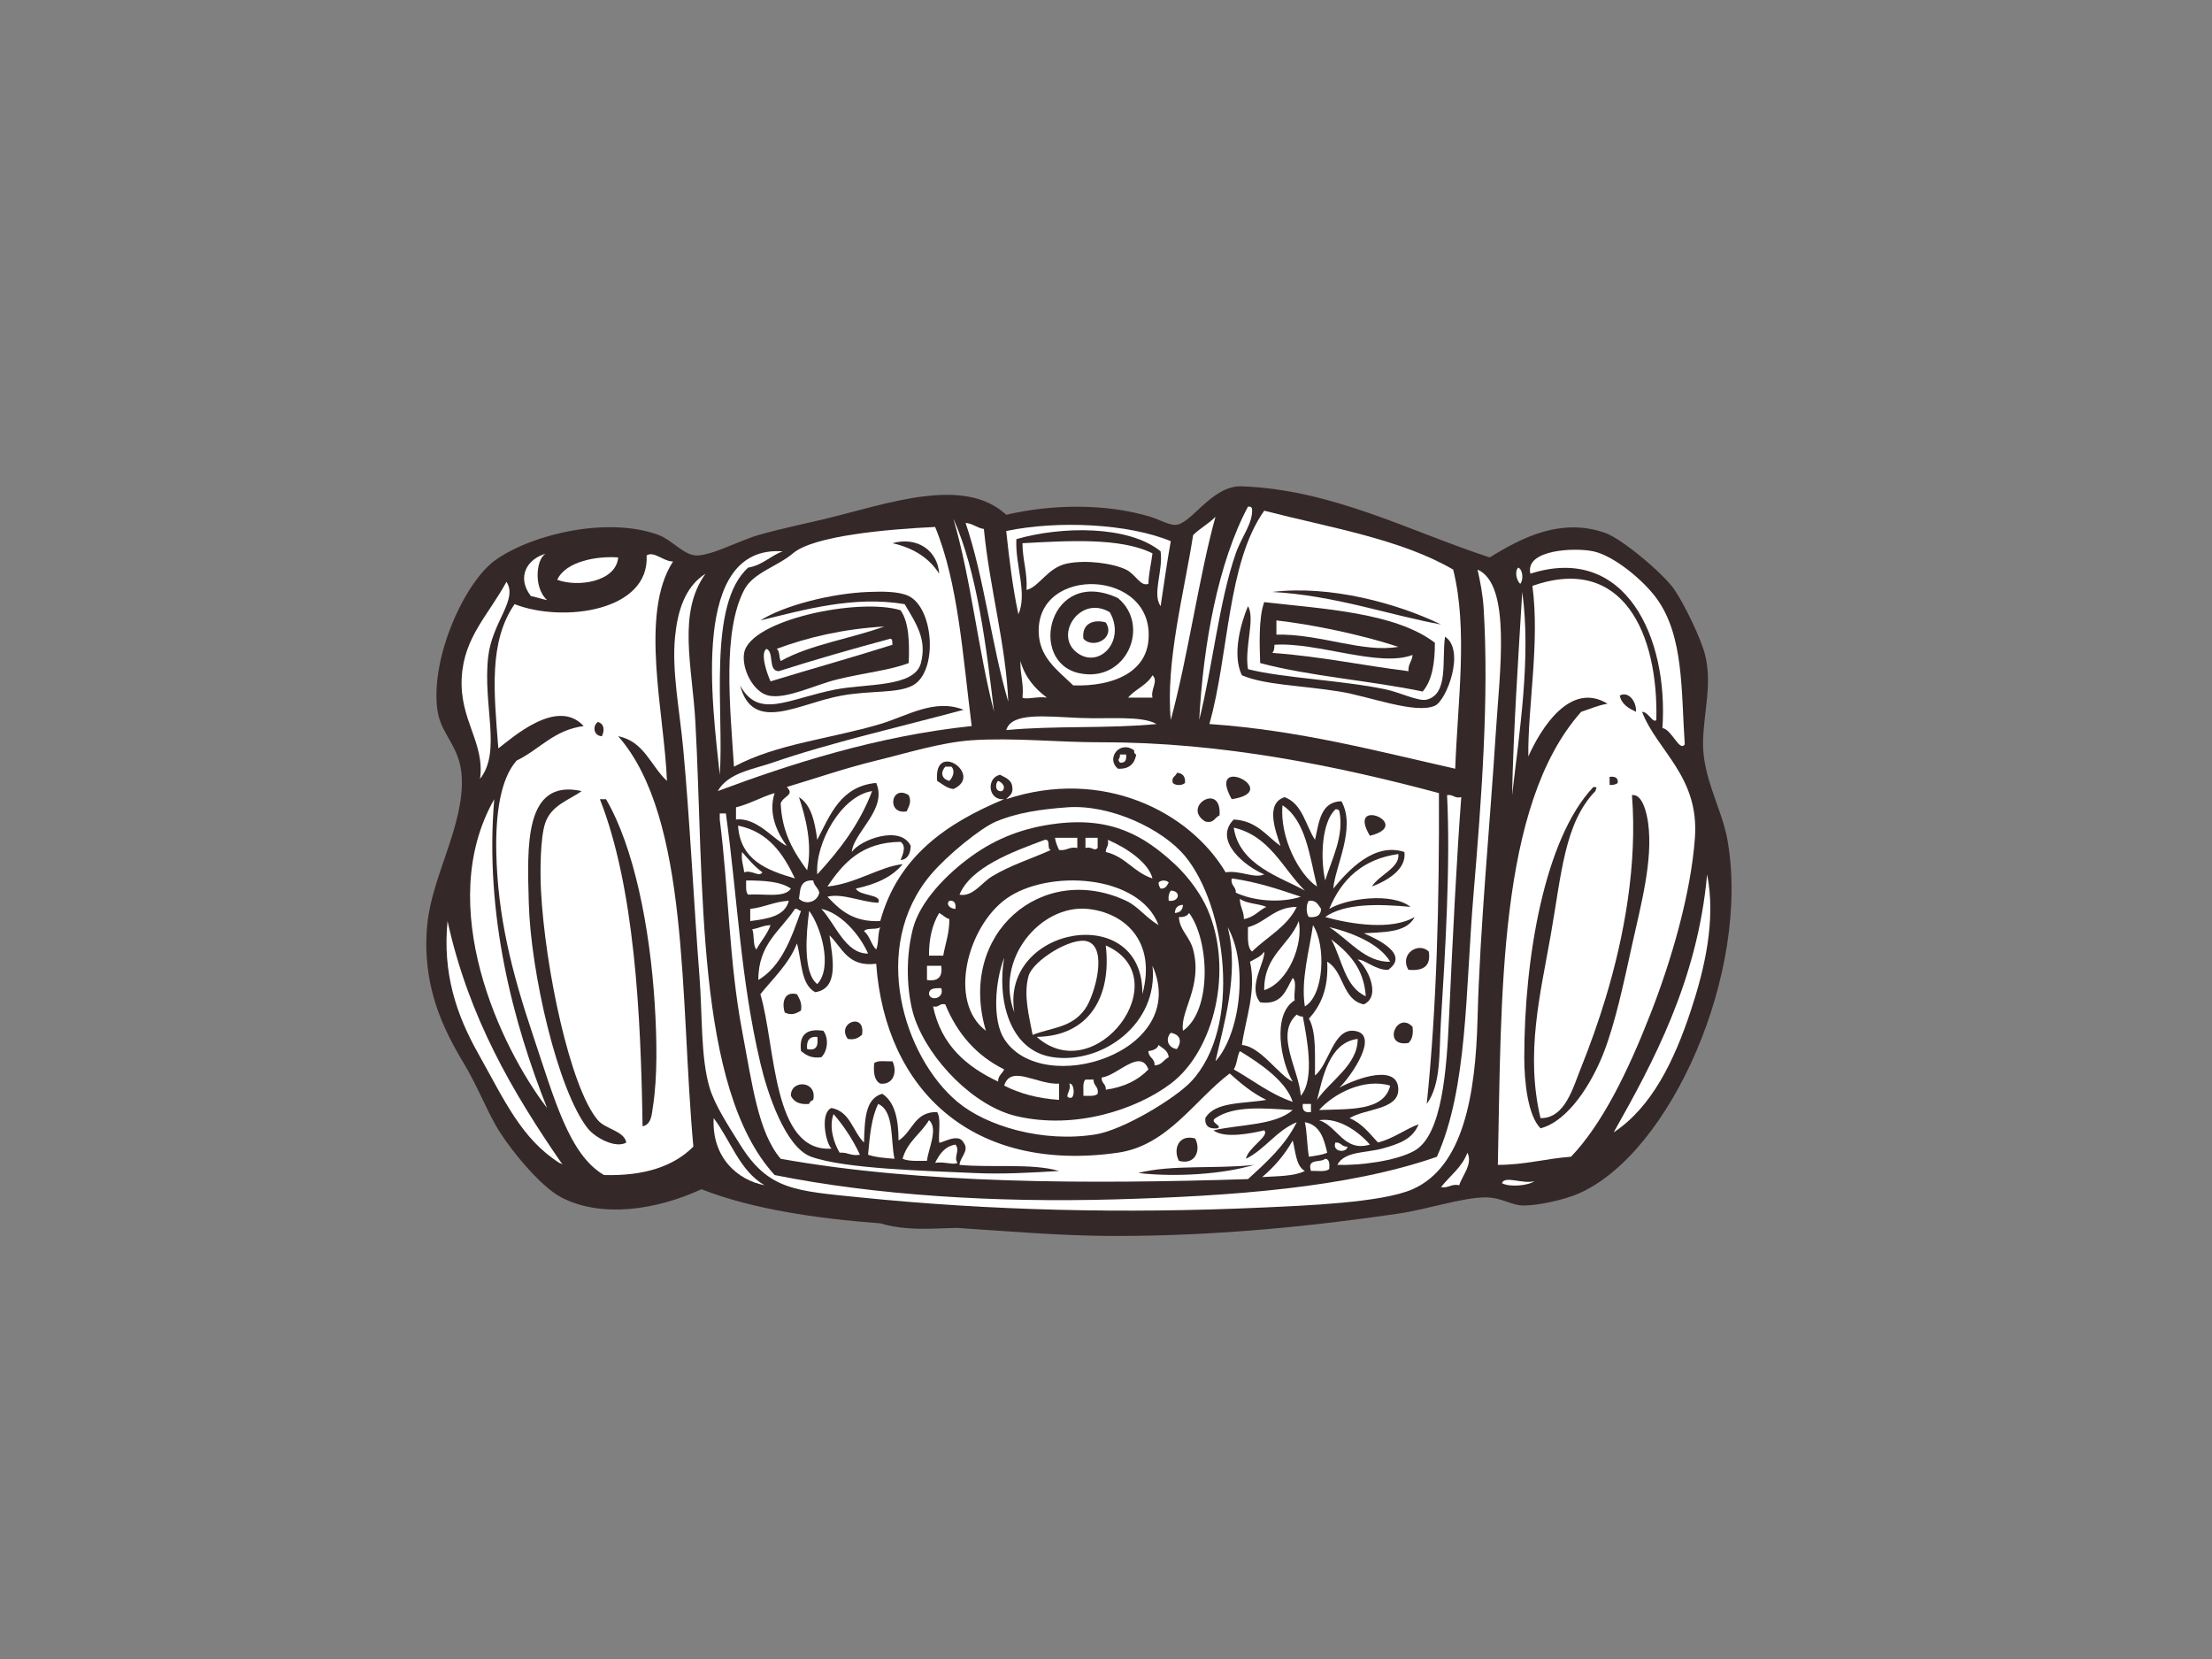 <?xml version="1.0" encoding="utf-8"?>
<!-- Generator: Adobe Illustrator 17.0.0, SVG Export Plug-In . SVG Version: 6.00 Build 0)  -->
<!DOCTYPE svg PUBLIC "-//W3C//DTD SVG 1.1//EN" "http://www.w3.org/Graphics/SVG/1.1/DTD/svg11.dtd">
<svg version="1.1" id="Layer_1" xmlns="http://www.w3.org/2000/svg" xmlns:xlink="http://www.w3.org/1999/xlink" x="0px" y="0px"
	 width="800px" height="600px" viewBox="0 0 800 600" enable-background="new 0 0 800 600" xml:space="preserve">
<rect x="0" y="0" width="800" height="600" fill="#808080" stroke="none"/>
<g>
	<path fill-rule="evenodd" clip-rule="evenodd" fill="#352828" d="M624.748,303.733c-2.003-11.346-9.267-22.869-8.81-36.004
		c0.376-10.984,3.301-20.603,0.733-30.859c-1.47-5.856-7.15-17.699-11.022-23.514c-3.744-5.621-18.891-18.393-24.984-20.572
		c-15.893-5.694-30.165,1.551-41.876,8.817c-28.59-9.274-56.642-24.506-89.642-25.717c-11.079-0.407-18.352,14.069-24.247,13.959
		c-2.331-0.043-6.027-2.098-8.815-2.937c-16.35-4.929-35.816-4.541-52.166-0.735c-15.337-14.186-42.875-3.984-65.4,1.468
		c-7.488,1.812-15.97,3.506-24.247,5.877c-6.803,1.955-17.492,7.752-22.777,7.35c-4.362-0.333-8.61-5.616-13.22-7.35
		c-17.758-6.655-44.84-0.799-58.788,8.819c-11.274,7.774-23.847,35.302-21.307,54.374c1.213,9.072,8.239,13.036,8.819,24.244
		c0.923,17.723-10.865,35.935-12.492,53.641c-1.993,21.631,5.561,37.207,13.224,49.959c4.771,7.94,7.973,16.21,11.755,22.779
		c4.3,7.469,15.675,21.63,23.514,25.719c14.542,7.576,34.474,4.545,50.701-2.942c18.063,7.107,41.325,10.587,64.744,12.338
		c6.013,1.831,12.644,2.102,18.747,1.917c2.931-0.088,5.856-0.183,8.781-0.278c18.895,1.225,38.176,2.926,57.613,2.926
		c37.034,0,71.851-3.651,102.134-8.082c10.294-1.508,23.571-5.932,31.596-5.878c5.961,0.038,9.219,2.973,13.958,2.94
		c4.942-0.04,14.323-1.969,19.837-4.41C604.306,416.89,633.21,351.497,624.748,303.733z"/>
	<path fill-rule="evenodd" clip-rule="evenodd" fill="#FFFFFF" d="M452.822,183.967c0.395,5.261-3.739,10.006-5.884,16.164
		c-6.051,17.397-8.368,40.915-13.224,60.251c1.441-27.218,6.822-56.859,17.634-77.148
		C452.204,183.114,452.656,183.394,452.822,183.967z"/>
	<path fill-rule="evenodd" clip-rule="evenodd" fill="#FFFFFF" d="M525.563,206.009c5.395,21.573,1.637,47.663,0.733,72.007
		c-28.595-6.427-56.181-13.872-88.904-16.165c7.121-25.203,6.413-58.245,19.832-77.15
		C480.984,190.827,506.715,194.973,525.563,206.009z M460.167,214.091c22.544,1.213,42.909,8.525,60.981,11.757
		C505.474,218.235,481.122,211.537,460.167,214.091z M457.223,217.766c-2.136,5.77-1.646,16.17-1.465,22.042
		c18.2,4.828,39.731,6.315,58.778,10.287c3.401-3.948,4.424-10.275,4.409-17.632C504.589,221.434,477.916,220.171,457.223,217.766z
		 M449.145,244.218c8.197,3.527,21.255,3.653,35.269,5.877c10.737,1.705,27.453,8.294,34.531,5.143
		c4.219-1.876,11.122-20.011,3.677-24.982c-1.232,8.508,1.375,20.71-6.612,22.777c-2.897,0.752-9.681-2.595-14.699-3.672
		c-15.365-3.292-37.5-4.141-49.963-7.347c-1.327-8.018,2.702-18.26,0-22.779C448.812,225.244,445.497,236.744,449.145,244.218z"/>
	<path fill-rule="evenodd" clip-rule="evenodd" fill="#FFFFFF" d="M439.593,186.907c-5.861,21.078-9.895,50.358-16.165,73.475
		c-1.936-21.069,4.862-46.06,8.077-66.865C433.961,191.067,437.181,189.393,439.593,186.907z"/>
	<path fill-rule="evenodd" clip-rule="evenodd" fill="#FFFFFF" d="M344.809,187.64c8.629,19.057,12.04,47.226,14.699,69.802
		C353.728,235.055,351.197,209.418,344.809,187.64z"/>
	<path fill-rule="evenodd" clip-rule="evenodd" fill="#FFFFFF" d="M349.214,189.112c2.702,0.238,4.072,1.813,6.617,2.205
		c2.06,21.219,8.063,42.371,8.815,62.453C358.566,233.16,355.993,209.03,349.214,189.112z"/>
	<path fill-rule="evenodd" clip-rule="evenodd" fill="#FFFFFF" d="M423.428,195.722c-1.389,7.68-2.474,15.653-3.677,23.512
		c-3.125-4.472,0.97-12.799,0-19.837c-11.598-9.442-35.773-9.15-52.166-4.407c-0.476,9.407,4.067,19.58,0.733,27.184
		c-2.031-9.474-3.297-19.725-4.401-30.124C382.822,188.087,408.287,189.44,423.428,195.722z"/>
	<path fill-rule="evenodd" clip-rule="evenodd" fill="#FFFFFF" d="M338.197,190.58c8.344,20.068,10.023,46.793,13.224,72.007
		c-34.374,3.589-65.961,13.881-91.84,23.512c3.815-6.672,12.725-7.823,19.832-10.288c20.498-7.1,46.514-13.027,69.073-19.102
		c-10.494-4.208-20.393,2.229-30.127,5.142c-17.801,5.326-37.543,7.129-52.903,15.427c-1.465-22.051-4.205-48.774,3.677-63.923
		c3.264-6.282,12.021-8.449,17.63-13.225C294.256,193.748,320.681,191.419,338.197,190.58z M322.769,196.457
		c7.606,1.696,13.272,5.342,16.897,11.022C339.134,199.14,331.75,193.921,322.769,196.457z M304.397,251.565
		c10.685-1.917,20.218-0.711,25.717-3.675c9.148-4.931,7.687-27.864-1.47-32.329c-3.672-1.789-9.951-1.653-14.695-1.47
		c-13.334,0.511-30.507,4.924-38.941,10.287c15.841-3.834,33.642-8.995,52.171-5.877c4.362,7.314,8.073,12.854,5.875,21.307
		c-2.307,8.86-19.599,7.355-30.859,9.552c-17.306,3.38-27.781,10.903-34.536-1.47C272.311,265.472,288.875,254.348,304.397,251.565z
		 M269.133,236.135c-1.022,5.699,3.316,14.226,8.815,15.43c6.455,1.418,16.807-3.901,24.979-5.88
		c9.966-2.41,18.857-3.247,25.717-5.878c0.314-7.659,0.081-14.778-2.94-19.102C310.729,216.042,271.269,224.153,269.133,236.135z"/>
	<path fill-rule="evenodd" clip-rule="evenodd" fill="#FFFFFF" d="M416.811,200.132c-0.447,3.713-1.351,6.974-1.47,11.022
		c-2.912,1.094-4.596-3.465-8.077-5.145c-4.852-2.338-14.524-3.601-21.312-2.205c-7.183,1.482-9.98,8.401-14.69,9.552
		c0.361-6.489-1.46-10.789-1.47-16.9C386.062,195.598,405.233,194.319,416.811,200.132z"/>
	<path fill-rule="evenodd" clip-rule="evenodd" fill="#FFFFFF" d="M283.091,199.397c-4.51,1.615-7.245,5.002-12.492,5.88
		c-14.932,13.362-8.653,52.813-10.289,74.945C257.617,254.61,249.591,197.016,283.091,199.397z"/>
	<path fill-rule="evenodd" clip-rule="evenodd" fill="#FFFFFF" d="M609.32,269.199c-1.893,2.89-4.695-5.421-8.082-5.88
		c2.26-32.698-13.358-66.844-47.756-55.841c-2.055-8.841,16.317-9.488,22.777-8.082c7.53,1.641,18.01,10.421,22.776,16.9
		C609.082,229.956,607.984,250.124,609.32,269.199z"/>
	<path fill-rule="evenodd" clip-rule="evenodd" fill="#FFFFFF" d="M233.86,200.867c2.693-1.679,6.094,2.214,9.552,2.205
		c-12.331,18.971-3.064,55.329-2.203,79.353c-5.865-5.402-8.225-14.309-17.639-16.162c25.983,29.615,22.297,95.27,27.192,148.418
		c-7.084,7.126-17.72,10.696-32.329,10.287c-12.654-7.369-17.972-27.627-25.721-50.696c-7.616-22.7-12.759-42.88-13.225-66.13
		c-0.276-14,1.56-26.504,7.345-33.064c8.273-3.975,13.429-11.067,24.251-12.49c-9.6-10.482-25.988,4.417-30.854,8.082
		c-1.613-20.539-3.501-38.573,5.875-52.168C203.49,225.296,234.992,221.122,233.86,200.867z M217.695,266.262
		c1.022-2.195,0.866-4.5-1.47-5.147C214.256,262.456,214.593,266.138,217.695,266.262z M191.241,326.51
		c0.661,24.969,10.408,67.691,21.307,81.559c2.693,3.413,10.109,7.416,13.967,5.143c-0.79-4.234-7.454-4.76-10.29-8.082
		c-10.085-11.826-19.138-55.303-20.569-83.027c-0.362-6.938-0.243-18.919,1.465-24.249c2.16-6.736,8.953-8.56,13.23-11.754
		C189.377,281.461,190.718,306.34,191.241,326.51z M232.394,407.333c3.249-0.557,3.364-4.712,3.672-6.613
		c1.841-11.4,1.465-25.674,0.733-37.473c-1.75-28.205-7.611-57.149-17.634-74.21c-0.733,0-1.47,0-2.202,0
		C229.407,320.702,231.785,366.267,232.394,407.333z"/>
	<path fill-rule="evenodd" clip-rule="evenodd" fill="#FFFFFF" d="M223.57,201.602c-0.704,8.743-14.495,10.92-22.035,8.082
		C204.575,203.05,215.73,201.036,223.57,201.602z"/>
	<path fill-rule="evenodd" clip-rule="evenodd" fill="#FFFFFF" d="M549.072,205.277c1.679,0.611,2.007,4.512,0.733,5.877
		C548.577,210.09,547.654,206.78,549.072,205.277z"/>
	<path fill-rule="evenodd" clip-rule="evenodd" fill="#FFFFFF" d="M534.377,206.009c12.345,5.366,7.973,37.305,6.612,58.783
		c-2.155,34.011-5.751,70.531-6.612,103.602c-0.719,27.551-5.114,53.65-23.514,61.716c-11.113,4.874-38.77,5.906-54.374,6.615
		c-50.011,2.272-98.576,1.092-145.48-3.672c-23.438-2.383-33.1-2.616-43.351-19.104c-4.338-6.977-9.119-14.19-11.022-20.575
		c-3.273-11.017-2.559-26.026-3.672-40.411c-2.083-26.908-3.463-56.376-5.88-82.292c-1.28-13.75-4.177-28.09-2.935-40.414
		c0.899-8.979,3.397-17.949,11.022-22.777c-10.266,14.19-4.795,33.468-3.677,53.636c3.23,58.348-0.147,132.315,28.652,163.852
		c36.401,7.338,79.942,10.009,122.708,8.817c42.267-1.175,84.604-4.167,116.829-15.429c11.184-25.025,10.285-59.973,13.224-94.785
		c2.916-34.534,5.666-71.534,3.673-103.599C536.276,215.079,535.348,210.343,534.377,206.009z"/>
	<path fill-rule="evenodd" clip-rule="evenodd" fill="#FFFFFF" d="M183.164,210.419c4.281,6.536-5.19,14.438-6.612,27.184
		c-1.969,17.575,4.918,34.139-2.94,44.089c1.822-13.146-7.507-21.217-6.613-36.739C167.841,230.323,176.704,222.38,183.164,210.419z
		"/>
	<path fill-rule="evenodd" clip-rule="evenodd" fill="#FFFFFF" d="M388.16,247.89c-6.203-5.892-12.187-10.244-12.492-19.102
		c-0.842-24.661,42.195-22.986,39.674,2.938C414.248,243.062,402.826,248.33,388.16,247.89z M390.367,243.483
		c17.064,3.599,25.897-17.27,13.958-27.186C379.407,204.694,371.429,239.492,390.367,243.483z"/>
	<path fill-rule="evenodd" clip-rule="evenodd" fill="#FFFFFF" d="M550.537,214.091c3.277,23.567-1.066,51.02-3.668,73.478
		C547.293,265.216,549.11,237.893,550.537,214.091z"/>
	<path fill-rule="evenodd" clip-rule="evenodd" fill="#FFFFFF" d="M401.384,221.438c5.87,10.271-3.748,20.558-11.759,14.697
		C380.939,229.777,390.671,214.947,401.384,221.438z M391.832,230.993c3.601,3.913,11.75-0.245,8.082-5.878
		C395.804,223.891,391.119,225.304,391.832,230.993z"/>
	<path fill-rule="evenodd" clip-rule="evenodd" fill="#FFFFFF" d="M505.721,233.931c-12.716,2.295-28.438-4.769-44.089-4.41
		c0-1.712,0-3.427,0-5.143C475.061,225.92,492.63,229.616,505.721,233.931z"/>
	<path fill-rule="evenodd" clip-rule="evenodd" fill="#FFFFFF" d="M319.83,226.583c-12.236,4.422-26.802,6.51-37.476,12.492
		c-0.671-1.289-0.252-3.665-1.465-4.409C292.31,230.418,305.035,227.468,319.83,226.583z"/>
	<path fill-rule="evenodd" clip-rule="evenodd" fill="#FFFFFF" d="M322.027,230.993c0.861,0.119,0.624,1.339,0.742,2.2
		c-14.509,4.602-29.47,8.746-44.089,13.229c-1.228-2.649-3.882-10.192-1.47-11.757c2.912,1.249,0.404,7.923,4.405,8.082
		C294.812,238.55,308.332,234.677,322.027,230.993z"/>
	<path fill-rule="evenodd" clip-rule="evenodd" fill="#FFFFFF" d="M510.864,236.87c-0.115,2.336-1.67,3.233-1.47,5.877
		c-16.554-2.062-31.853-5.373-49.226-6.612c0.571-0.654,0.79-1.66,0.733-2.942C476.275,232.125,498.771,241.485,510.864,236.87z"/>
	<path fill-rule="evenodd" clip-rule="evenodd" fill="#FFFFFF" d="M369.06,239.075c1.66,5.93,5.219,9.962,9.548,13.225
		c-3.359-0.523-7.454,0.828-8.815,0C370.35,247.089,368.875,243.904,369.06,239.075z"/>
	<path fill-rule="evenodd" clip-rule="evenodd" fill="#FFFFFF" d="M416.811,244.218c2.27,2.077-0.756,5.073,0,8.082
		c-2.935,0-5.875,0-8.814,0C410.565,249.234,414.804,247.838,416.811,244.218z"/>
	<path fill-rule="evenodd" clip-rule="evenodd" fill="#FFFFFF" d="M405.057,272.874c0.737,0,1.475,0,2.207,0
		c0.209,1.92-0.266,3.161-2.207,2.937C403.839,274.351,405.123,274.877,405.057,272.874z"/>
	<path fill-rule="evenodd" clip-rule="evenodd" fill="#FFFFFF" d="M341.869,277.279c0.737,0,1.47,0,2.207,0
		c1.584,1.577,0.376,4.108-0.738,5.145C340.466,281.67,340.061,279.349,341.869,277.279z"/>
	<path fill-rule="evenodd" clip-rule="evenodd" fill="#FFFFFF" d="M360.973,282.424c1.494,0.535,3.002,2.212,1.47,3.675
		C359.903,286.613,359.808,283.523,360.973,282.424z"/>
	<path fill-rule="evenodd" clip-rule="evenodd" fill="#FFFFFF" d="M315.42,286.099c-4.581,12.073-11.855,21.454-19.842,30.124
		C294.736,304.939,304.269,287.814,315.42,286.099z"/>
	<path fill-rule="evenodd" clip-rule="evenodd" fill="#FFFFFF" d="M385.953,291.976c15.455-1.146,34.398,7.718,42.618,17.634
		c14.818,17.879,20.798,61.735,2.203,81.558c-5.585,5.956-24.409,17.475-34.532,19.104c-19.157,3.085-39.493-2.985-49.964-11.757
		c-19.442-16.288-31.829-55.993-9.552-82.293c5.77-6.812,17.844-16.719,23.514-19.104
		C367.823,293.929,376.243,292.697,385.953,291.976z M351.421,309.611c-9.024,6.487-18.781,16.431-21.307,26.452
		c-3.13,12.423-1.679,25.439,0.733,32.331c5.323,15.158,21.449,31.677,36.739,35.266c21.174,4.972,43.318-2.316,55.843-11.754
		c15.789-11.902,22.806-41.308,13.23-63.193c-2.146-4.9-6.465-11.246-11.76-16.162c-11.165-10.373-22.872-17.068-42.618-14.697
		C370.035,299.326,360.222,303.291,351.421,309.611z"/>
	<path fill-rule="evenodd" clip-rule="evenodd" fill="#FFFFFF" d="M463.84,291.241c8.42,5.54,9.761,18.162,12.492,29.392
		C469.91,316.494,462.736,302.91,463.84,291.241z"/>
	<path fill-rule="evenodd" clip-rule="evenodd" fill="#FFFFFF" d="M482.949,292.711c0.847-0.119,1.304,0.164,1.465,0.735
		c1.803,8.972-2.907,17.62-5.143,24.984C477.378,309.675,478.182,297.264,482.949,292.711z"/>
	<path fill-rule="evenodd" clip-rule="evenodd" fill="#FFFFFF" d="M260.309,294.181c0.737,0,1.475,0,2.207,0
		c4.248,30.607,5.242,59.651,12.492,90.372c2.564,10.865,9.043,30.45,18.367,33.801c12.24,4.4,41.729,5.085,58.778,5.877
		c10.694,0.497,21.174-0.145,30.864-0.733c-9.852-2.885-24.375-1.097-36.006-2.205c0.19-2.847,3.72-5.114,1.475-8.082
		c-1.879-3.751-8.206,0.521-8.82,0c-0.338-3.582,0.771-8.608-0.733-11.02c-8.296-0.214-8.905,7.262-13.962,10.282
		c-0.024-7.573-1.294-13.895-5.88-16.897c-6.37,1.715-6.327,9.835-6.617,17.634c-4.077-3.998-4.947-11.21-11.755-12.492
		c-4.186,1.703-2.198,12.476,0,14.695c-21.416,1.46-20.132-37.017-25.712-55.84c4.672-5.863,10.233-10.83,13.224-18.369
		c1.779,6.305,1.313,14.854,6.613,17.634c8.767-1.313,6.27-12.557,5.142-20.572c4.643,4.424,6.541,11.584,16.902,10.287
		c3.311,45.825,35.05,75.813,87.435,68.331c17.967-2.567,27.657-19,40.411-28.654c4.001,3.596,8.125,7.059,13.229,9.552
		c-8.101,1.453-18.586,0.523-22.049,6.61c-0.228,2.921,1.413,3.979,4.41,3.677c2.102-0.916-3.187-2.138-0.733-3.677
		c6.836-4.612,17.335-3.57,27.924-2.937c-6.398,5.606-18.881,5.124-28.656,7.347c4.029,3.097,13.805,1.068,18.362,0
		c2.108,2.031-5.884,6.229-6.607,10.287c7.036-3.499,10.927-10.137,18.372-13.224c-4.248,8.489-10.975,14.499-17.639,20.572
		c-57.955,1.846-118.303,1.734-168.995-7.347c-8.13-9.54-10.233-26.552-13.962-46.291c-4.757-25.227-4.785-50.456-8.082-76.413
		C260.309,295.649,260.309,294.914,260.309,294.181z M283.823,366.186c2.307,1.137,4.101,0.471,5.88-0.735
		c0.428-2.875-0.633-4.265-1.47-5.877C283.067,358.261,282.867,363.546,283.823,366.186z M306.6,375.738
		c2.683,0.478,3.911-0.494,5.147-1.468C313.217,365.951,302.356,369.723,306.6,375.738z M289.703,380.148
		c1.784,1.394,3.634,2.735,7.345,2.205c2.269-2.2,2.788-6.748,0.737-9.554C291.696,371.857,288.946,374.247,289.703,380.148z
		 M316.152,384.553c-0.314,3.503,0.114,6.256,2.207,7.352c4.762,0.535,6.256-4.227,4.41-8.082
		C320.467,383.973,317.37,383.323,316.152,384.553z M286.031,396.311c1.042,2.143,3.092,3.272,6.612,2.94
		c0.157-0.826,0.814-1.142,1.47-1.468C295.673,390.74,285.902,390.352,286.031,396.311z M426.364,419.825
		c6.008,1.66,8.077-3.92,5.88-8.082C426.235,410.082,424.171,415.66,426.364,419.825z M411.674,424.232
		c13.657,1.574,30.716,0.416,41.881-2.937C440.145,422.829,423.495,421.116,411.674,424.232z"/>
	<path fill-rule="evenodd" clip-rule="evenodd" fill="#FFFFFF" d="M266.926,298.591c10.974,2.248,16.303,10.147,20.574,19.102
		C277.239,314.729,267.73,311.005,266.926,298.591z"/>
	<path fill-rule="evenodd" clip-rule="evenodd" fill="#FFFFFF" d="M381.548,302.998c2.692,0,5.385,0,8.077,0
		c0,1.223,0,2.447,0,3.675c-3.021-0.578-3.763,1.127-6.608,0.733C382.427,306.033,381.79,304.715,381.548,302.998z"/>
	<path fill-rule="evenodd" clip-rule="evenodd" fill="#FFFFFF" d="M392.57,302.998c1.465,0,2.935,0,4.41,0c0,1.223,0,2.447,0,3.675
		c-1.308,1.37-1.87-0.6-4.41,0C392.57,305.446,392.57,304.221,392.57,302.998z"/>
	<path fill-rule="evenodd" clip-rule="evenodd" fill="#FFFFFF" d="M377.87,303.733c2.317-0.355,0.552,3.368,2.202,3.672
		c-6.817,3.085-14.78,5.554-21.307,9.552c-3.867,2.376-6.979,7.504-11.755,6.612C351.112,313.685,365.868,308.155,377.87,303.733z"
		/>
	<path fill-rule="evenodd" clip-rule="evenodd" fill="#FFFFFF" d="M400.652,303.733c6.755,2.845,14.723,8.234,16.159,13.959
		c-6.702-2.115-9.738-7.892-16.897-9.552C399.9,306.409,401.18,305.979,400.652,303.733z"/>
	<path fill-rule="evenodd" clip-rule="evenodd" fill="#FFFFFF" d="M268.391,308.141c2.274,2.628,4.505,5.299,7.35,7.347
		c-1.261,1.919-3.806-1.035-6.608,0C268.919,313,267.963,311.269,268.391,308.141z"/>
	<path fill-rule="evenodd" clip-rule="evenodd" fill="#FFFFFF" d="M617.403,316.223c3.282,16.683-0.975,34.363-5.875,49.229
		c-6.022,18.248-14.157,34.993-27.919,44.086C597.817,384.318,613.949,354.648,617.403,316.223z"/>
	<path fill-rule="evenodd" clip-rule="evenodd" fill="#FFFFFF" d="M445.468,317.693c9.262,1.272,17.092,3.974,24.984,6.615
		c-7.45,2.481-17.473,1.444-23.514-1.472C447.062,320.511,444.988,320.381,445.468,317.693z"/>
	<path fill-rule="evenodd" clip-rule="evenodd" fill="#FFFFFF" d="M269.861,318.43c6.351,0.019,12.407,0.326,16.17,2.937
		c-2.317,3.565-10.042,1.717-15.432,2.202C269.585,322.624,269.871,320.378,269.861,318.43z"/>
	<path fill-rule="evenodd" clip-rule="evenodd" fill="#FFFFFF" d="M294.113,318.43c0.252,1.95,1.831,2.573,2.202,4.405
		c-0.661,3.342-4.842,4.652-7.35,2.205C289.465,322.369,288.932,318.102,294.113,318.43z"/>
	<path fill-rule="evenodd" clip-rule="evenodd" fill="#FFFFFF" d="M422.696,319.163c-0.637,1.077-1.103,2.328-2.944,2.205
		c-0.39-0.592-0.761-1.194-0.733-2.205C419.98,318.219,421.725,318.219,422.696,319.163z"/>
	<path fill-rule="evenodd" clip-rule="evenodd" fill="#FFFFFF" d="M419.019,334.595c-4.828-2.902-7.359-6.764-11.755-8.819
		c-30.45-14.233-61.143,11.907-50.701,47.023c-13.848-10.454-6.708-37.659,7.354-47.758
		C378.798,314.344,411.983,315.995,419.019,334.595z"/>
	<path fill-rule="evenodd" clip-rule="evenodd" fill="#FFFFFF" d="M423.428,322.103c3.773,0.036,3.235,4.186-0.733,3.672
		C422.463,324.072,422.81,322.954,423.428,322.103z"/>
	<path fill-rule="evenodd" clip-rule="evenodd" fill="#FFFFFF" d="M448.412,325.04c2.326,1.834,6.637,1.691,9.552,2.94
		c-2.774,1.389-4.5,3.827-8.087,4.407C449.878,329.45,448.412,327.978,448.412,325.04z"/>
	<path fill-rule="evenodd" clip-rule="evenodd" fill="#FFFFFF" d="M285.293,325.775c-1.437,5.668-7.701,6.505-13.957,7.347
		c0-1.47,0-2.937,0-4.41C276.412,328.158,279.97,326.087,285.293,325.775z"/>
	<path fill-rule="evenodd" clip-rule="evenodd" fill="#FFFFFF" d="M343.339,325.775c1.936-0.221,2.412,1.018,2.208,2.937
		C343.562,328.665,342.012,327.036,343.339,325.775z"/>
	<path fill-rule="evenodd" clip-rule="evenodd" fill="#FFFFFF" d="M473.392,325.775c2.764-0.317,3.344,1.551,4.405,2.937
		c-0.095,2.352-1.665,3.233-4.405,2.94C472.312,330.585,472.312,326.845,473.392,325.775z"/>
	<path fill-rule="evenodd" clip-rule="evenodd" fill="#FFFFFF" d="M427.838,327.245c-0.09,1.87-1.075,2.847-2.94,2.94
		C424.989,328.313,425.964,327.333,427.838,327.245z"/>
	<path fill-rule="evenodd" clip-rule="evenodd" fill="#FFFFFF" d="M297.048,328.713c6.712,1.377,13.691,8.843,16.902,16.165
		C305.729,344.963,302.176,334.164,297.048,328.713z"/>
	<path fill-rule="evenodd" clip-rule="evenodd" fill="#FFFFFF" d="M468.987,327.98c-3.506,7.276-10.746,10.811-16.165,16.165
		c-1.884-1.549-1.441-5.421-1.475-8.817C457.927,333.581,460.752,328.077,468.987,327.98z"/>
	<path fill-rule="evenodd" clip-rule="evenodd" fill="#FFFFFF" d="M289.703,329.448c-3.544,9.926-7.021,19.918-15.432,24.984
		c-0.086-13.07,8.101-17.863,13.229-25.719C288.685,328.506,288.766,329.407,289.703,329.448z"/>
	<path fill-rule="evenodd" clip-rule="evenodd" fill="#FFFFFF" d="M413.144,359.574c0.552-33.873-51.485-24.635-46.291,6.612
		c-7.317-19.359,9.566-39.091,26.449-37.474C406.394,329.968,418.457,340.179,413.144,359.574z"/>
	<path fill-rule="evenodd" clip-rule="evenodd" fill="#FFFFFF" d="M292.643,329.448c4.105,5.361,8.705,20.282,2.935,26.454
		C290.279,351.844,291.601,337.416,292.643,329.448z"/>
	<path fill-rule="evenodd" clip-rule="evenodd" fill="#FFFFFF" d="M339.666,330.185c1.294,0.659,2.146,1.772,3.672,2.202
		c0.048,5.195-1.446,8.843-2.202,13.227c-1.713,0-3.43,0-5.147,0C335.947,339.199,337.269,334.152,339.666,330.185z"/>
	<path fill-rule="evenodd" clip-rule="evenodd" fill="#FFFFFF" d="M430.041,330.185c7.35,9.842,8.41,35.216-2.203,42.613
		c-1.146-7.176,7.202-16.007,3.668-29.389c-1.26-4.785-4.899-6.936-5.142-11.757C428.191,331.764,429.418,331.272,430.041,330.185z"
		/>
	<path fill-rule="evenodd" clip-rule="evenodd" fill="#FFFFFF" d="M469.72,333.123c1.669,8.398-3.73,22.147-12.497,24.984
		C457.075,345.462,466.18,342.073,469.72,333.123z"/>
	<path fill-rule="evenodd" clip-rule="evenodd" fill="#FFFFFF" d="M278.681,334.595c-1.251,3.402-3.511,5.797-5.143,8.815
		c-1.323-1.617-0.642-5.235-1.47-7.347C274.433,335.734,276.045,334.654,278.681,334.595z"/>
	<path fill-rule="evenodd" clip-rule="evenodd" fill="#FFFFFF" d="M474.862,334.595c4.738,7.202,4.086,25.282-2.94,29.389
		C470.39,354.56,473.578,343.633,474.862,334.595z"/>
	<path fill-rule="evenodd" clip-rule="evenodd" fill="#FFFFFF" d="M318.359,335.327c-0.965,2.217-0.509,5.863-1.47,8.082
		c-1.865-1.81-2.307-5.038-4.414-6.612C313.488,335.356,316.98,336.4,318.359,335.327z"/>
	<path fill-rule="evenodd" clip-rule="evenodd" fill="#FFFFFF" d="M444.003,335.327c7.673,13.613,4.481,38.751-4.41,48.496
		C442.2,371.961,448.441,352.096,444.003,335.327z"/>
	<path fill-rule="evenodd" clip-rule="evenodd" fill="#FFFFFF" d="M481.474,339.737c6.184,4.828,11.778,10.263,12.487,20.572
		C486.322,356.927,485.375,346.856,481.474,339.737z"/>
	<path fill-rule="evenodd" clip-rule="evenodd" fill="#FFFFFF" d="M373.46,374.271c-1.18-6.413-3.42-14.357-1.465-21.309
		c1.57-5.568,15.613-14.29,21.307-12.489c7.535,2.381,2.54,19.504-0.733,24.244C387.694,371.776,380.548,371.529,373.46,374.271z"/>
	<path fill-rule="evenodd" clip-rule="evenodd" fill="#FFFFFF" d="M399.915,341.939c26.577,11.593-3.487,52.185-24.979,33.064
		C393.664,374.754,402.122,360.718,399.915,341.939z"/>
	<path fill-rule="evenodd" clip-rule="evenodd" fill="#FFFFFF" d="M363.176,346.349c-2.554,14.623,1.541,33.678,17.639,36.004
		c17.858,2.578,38.266-12.061,35.996-33.066c13.905,31.337-39.892,48.127-53.636,26.452
		C358.885,368.969,359.798,355.229,363.176,346.349z"/>
	<path fill-rule="evenodd" clip-rule="evenodd" fill="#FFFFFF" d="M335.257,349.287c1.712,0,3.43,0,5.142,0
		c0.59,4.017-1.127,5.73-5.142,5.145C335.257,352.717,335.257,351.002,335.257,349.287z"/>
	<path fill-rule="evenodd" clip-rule="evenodd" fill="#FFFFFF" d="M340.399,357.369c1.332,3.604-3.81,4.943-4.41,2.205
		C335.927,357.3,338.216,357.383,340.399,357.369z"/>
	<path fill-rule="evenodd" clip-rule="evenodd" fill="#FFFFFF" d="M363.176,386.761c-0.652,1.553-2.231,2.172-2.202,4.408
		c-11.479-5.418-20.589-13.21-23.514-27.184c2.25,0.53,2.16-1.267,4.41-0.737C346.207,373.85,353.172,381.825,363.176,386.761z"/>
	<path fill-rule="evenodd" clip-rule="evenodd" fill="#FFFFFF" d="M470.452,396.311c-0.671-9.562-9.476-22.261-1.465-29.389
		c0.585,0.39,1.189,0.768,2.202,0.735C472.669,375.598,475.632,390.255,470.452,396.311z"/>
	<path fill-rule="evenodd" clip-rule="evenodd" fill="#FFFFFF" d="M423.428,373.536c3.63,0.635,4.058,3.237,2.203,5.877
		C422.301,378.945,421.402,375.65,423.428,373.536z"/>
	<path fill-rule="evenodd" clip-rule="evenodd" fill="#FFFFFF" d="M295.578,375.003c0.438,3.13-0.238,5.147-3.668,4.41
		C291.606,376.417,292.657,374.777,295.578,375.003z"/>
	<path fill-rule="evenodd" clip-rule="evenodd" fill="#FFFFFF" d="M491.026,375.738c0.048,9.4-9.89,15.061-14.695,22.044
		C478.254,390.393,480.527,377.002,491.026,375.738z"/>
	<path fill-rule="evenodd" clip-rule="evenodd" fill="#FFFFFF" d="M419.019,377.944c1.475,1.222,3.415,1.971,3.677,4.409
		c-1.846,0.849-2.464,2.926-5.147,2.938c0.186-2.636-2.207-2.693-2.207-5.143C417.059,379.901,418.515,379.392,419.019,377.944z"/>
	<path fill-rule="evenodd" clip-rule="evenodd" fill="#FFFFFF" d="M448.412,380.148c7.502,4.531,16.845,11.027,19.104,18.367
		c-8.182-2.842-14.276-7.768-21.312-11.755C447.39,385.007,447.376,382.054,448.412,380.148z"/>
	<path fill-rule="evenodd" clip-rule="evenodd" fill="#FFFFFF" d="M415.342,386.761c-3.696,3.889-8.767,6.413-15.427,7.347
		c0.19-2.153-1.66-2.257-1.47-4.408C404.191,389.006,412.373,378.957,415.342,386.761z"/>
	<path fill-rule="evenodd" clip-rule="evenodd" fill="#FFFFFF" d="M383.017,391.906c0,1.955,0,3.917,0,5.877
		c-7.816-0.509-14.314-2.343-19.841-5.145C365.554,384.832,375.149,392.4,383.017,391.906z"/>
	<path fill-rule="evenodd" clip-rule="evenodd" fill="#FFFFFF" d="M392.57,390.433c0.98,0,1.96,0,2.935,0
		c-0.114,2.327,1.955,2.457,1.475,5.145c-0.947,1.013-3.197,0.725-5.147,0.733C391.918,394.196,391.428,391.503,392.57,390.433z"/>
	<path fill-rule="evenodd" clip-rule="evenodd" fill="#FFFFFF" d="M502.781,392.638c-2.241,9.269-14.614,8.41-25.717,8.817
		C482.354,395.514,493.314,389.798,502.781,392.638z"/>
	<path fill-rule="evenodd" clip-rule="evenodd" fill="#FFFFFF" d="M386.69,391.906c1.827-0.293,2.174,4.588,0.738,5.14
		C384.135,397.1,387.869,394.324,386.69,391.906z"/>
	<path fill-rule="evenodd" clip-rule="evenodd" fill="#FFFFFF" d="M317.627,399.25c5.865,2.704,4.367,12.772,5.875,19.839
		c-3.406-0.271-6.827-0.518-9.552-1.467C314.563,410.884,315.148,404.124,317.627,399.25z"/>
	<path fill-rule="evenodd" clip-rule="evenodd" fill="#FFFFFF" d="M471.189,399.25c0.975,0,1.955,0,2.94,0c0,0.98,0,1.96,0,2.942
		C471.827,402.53,470.847,401.55,471.189,399.25z"/>
	<path fill-rule="evenodd" clip-rule="evenodd" fill="#FFFFFF" d="M301.463,402.925c3.748,4.327,6.96,9.2,9.547,14.697
		c-3.273,0.57-4.41-0.98-7.345-0.738C301.676,413.605,299.669,407.682,301.463,402.925z"/>
	<path fill-rule="evenodd" clip-rule="evenodd" fill="#FFFFFF" d="M258.107,404.393c6.146,8.063,9.376,19.04,18.371,24.249
		C266.988,426.863,257.383,418.838,258.107,404.393z"/>
	<path fill-rule="evenodd" clip-rule="evenodd" fill="#FFFFFF" d="M477.065,405.13c7.188-1.056,14.385,4.224,18.372,8.817
		C486.06,416.799,483.762,407.292,477.065,405.13z"/>
	<path fill-rule="evenodd" clip-rule="evenodd" fill="#FFFFFF" d="M335.989,405.13c3.511,2.966-0.395,10.723-0.732,14.695
		c-3.192,0.012-6.613,0.243-8.82-0.735C328.097,412.91,333.049,410.023,335.989,405.13z"/>
	<path fill-rule="evenodd" clip-rule="evenodd" fill="#FFFFFF" d="M471.922,405.865c5.433,0.932,6.893,5.837,8.082,11.02
		c-1.827,0.87-4.329,1.063-6.612,1.47C472.669,414.42,472.773,409.668,471.922,405.865z"/>
	<path fill-rule="evenodd" clip-rule="evenodd" fill="#FFFFFF" d="M467.517,412.475c1.099,4.044,1.113,9.174,4.405,11.025
		c-3.929,1.948-9.899,1.855-15.432,2.203C460.867,421.994,464.62,417.665,467.517,412.475z"/>
	<path fill-rule="evenodd" clip-rule="evenodd" fill="#FFFFFF" d="M482.949,413.212c2.145-0.193,2.25,1.66,4.4,1.468
		C487.064,417.154,481.66,416.649,482.949,413.212z"/>
	<path fill-rule="evenodd" clip-rule="evenodd" fill="#FFFFFF" d="M345.546,413.947c1.85,2.216-0.804,4.379,0.732,6.612
		c-1.275,0.908-4.88-0.561-8.082,0C339.762,417.472,341.569,414.63,345.546,413.947z"/>
	<path fill-rule="evenodd" clip-rule="evenodd" fill="#FFFFFF" d="M530.7,416.885c2.093,4.065-1.936,8.339-2.935,11.757
		c-3.03-0.576-3.772,1.127-6.617,0.735C524.34,425.217,528.731,422.26,530.7,416.885z"/>
	<path fill-rule="evenodd" clip-rule="evenodd" fill="#FFFFFF" d="M479.272,419.089c1.603,0.11,1.579,1.851,1.47,3.672
		c-1.223,1.23-4.315,0.586-6.613,0.738C472.569,418.754,477.631,420.636,479.272,419.089z"/>
	<path fill-rule="evenodd" clip-rule="evenodd" fill="#FFFFFF" d="M554.947,427.172c-2.093,1.601-8.929,2.309-11.755,0.735
		C544.206,425.022,550.804,428.382,554.947,427.172z"/>
	<path fill-rule="evenodd" clip-rule="evenodd" fill="#FFFFFF" d="M197.858,200.132c-3.596,0.614-5.442,11.878,0,16.902
		c-2.06-0.392-3.82-1.082-5.875-1.472C186.731,208.749,190.556,201.923,197.858,200.132z"/>
	<path fill-rule="evenodd" clip-rule="evenodd" fill="#FFFFFF" d="M593.888,257.442c5.309,14.034,20.722,23.288,19.104,45.556
		c-1.475,20.389-8.572,44.545-16.165,63.923c-8.049,20.553-17.292,39.552-28.652,51.433c-9.143,0.659-16.655,2.942-26.454,2.94
		c1.304-60.472-0.105-129.873,30.131-163.853c3.154-1.003,5.984-2.34,9.547-2.937c-13.491-8.234-24.123,8.889-28.656,19.102
		c-0.243-17.972,4.215-41.206,1.47-61.72c32.728-11.486,45.591,17.268,44.821,48.496
		C597.832,261.771,596.162,257.419,593.888,257.442z M585.811,251.565c0.671,3.247,3.244,4.593,5.875,5.877
		C591.91,253.549,588.831,249.864,585.811,251.565z M582.134,283.894c1.28,0.055,2.288-0.164,2.94-0.735
		c0.219-1.936-1.018-2.412-2.94-2.205C582.134,281.934,582.134,282.914,582.134,283.894z M551.275,382.353
		c0,8.958,1.28,21.084,5.875,25.717c10.1-2.63,18.515-16.285,22.782-27.189c4.281-10.936,7.311-25.422,10.289-38.942
		c3.253-14.782,7.621-30.642,5.875-44.086c-0.48-3.708-2.098-10.856-5.875-10.285c1.984,25.086-2.788,51.098-9.557,73.475
		c-2.502,8.275-5.723,17.316-8.81,24.982c-3.054,7.554-5.823,18.474-14.704,18.367c-5.551-23.35-0.057-44.895,3.677-66.125
		c3.953-22.441,4.976-40.552,16.165-52.168c0.162-0.926,1.146-1.501-0.733-1.468C558.477,303.41,551.275,346.861,551.275,382.353z"
		/>
	<path fill-rule="evenodd" clip-rule="evenodd" fill="#FFFFFF" d="M418.286,261.852c-17.14,1.722-37.191,0.526-54.369,2.203
		c1.898-6.474,13.905-4.959,26.449-4.408C401.161,260.121,412.763,258.72,418.286,261.852z"/>
	<path fill-rule="evenodd" clip-rule="evenodd" fill="#FFFFFF" d="M502.049,350.754c7.949-5.644-4.034-11.141-8.82-13.222
		c6.412-0.478,15.523,0.033,18.372-5.88c-8.296,4.947-23.195,2.573-32.329,0c7.112-5.073,19.504-4.705,30.859-3.672
		c-6.651-5.302-23.053-3.083-29.389,0.733c4.39-10.542,11.883-17.991,24.979-19.837c0.671,4.957-7.04,7.566-9.552,11.757
		c5.632-2.153,12.582-6.262,11.754-12.492c-10.894-3.59-20.232,6.558-25.717,13.227c0.595-7.916,8.354-21.913,2.94-31.596
		c-7.626,0.207-8.073,7.604-9.552,13.962c-3.477-5.337-4.538-13.091-11.017-15.43c-7.107,2.322-3.22,12.252-1.475,17.634
		c-5.166-3.653-8.534-9.1-16.897-9.552c-7.635,7.687,4.348,17.111,11.017,19.837c-3.611,1.637-8.691-1.579-13.957-0.735
		c-12.939-21.84-44.369-38.009-79.348-26.452c1.009-1.187,2.593-1.805,2.198-4.405c-0.252-2.688-2.512-3.366-4.405-4.41
		c-5.042,0.968-4.514,9.4,1.465,8.815c-20.94,8.694-38.442,20.829-44.816,44.086c-9.766,0.459-14.6-4.017-19.104-8.815
		c5.399-1.356,12.178,1.929,18.372,2.203c1.656-3.152-6.903-2.393-8.087-5.143c7.069-1.506,13.053-4.093,16.897-8.817
		c-8.02,0.797-16.935,7.06-27.182,8.082c5.699-8.506,12.383-16.031,26.449-16.164c2.15,1.517,0.918,4.305,0,6.61
		c2.631-0.304,3.539-2.341,3.677-5.14c-3.691-7.747-18.381-2.195-21.312,2.203c0.566-7.088,13.039-15.442,8.819-24.982
		c-12.772,1.192-16.559,11.369-21.312,20.575c-0.889-6.458-2.102-12.592-6.612-15.43c2.412,7.293,4.962,17.023,2.945,26.452
		c-4.733-6.536-9.096-13.446-9.557-24.247c1.08-2.757,5.166-2.949,2.203-5.877c9.804-2.918,20.926-6.771,32.333-9.554
		c11.084-2.705,23.552-6.601,34.532-7.347c14.961-1.021,31.344,0.758,47.023,0.735c43.846-0.064,85.998,8.744,121.971,18.369
		c0.152,39.091-0.766,77.117-4.405,112.417c5.28-7.295,4.414-18.439,5.138-30.124c1.513-24.342,3.501-56.407,2.207-81.558
		c2.317-0.361,2.592,1.323,5.143,0.735c-1.57,20.363-3.13,51.134-4.41,79.352c-0.866,19.059-2.45,42.8-12.487,48.496
		c-6.712,3.806-20.041,5.413-27.924,5.143c2.464-4.974,10.713-4.358,16.165-5.88c6.241-1.741,11.06-3.387,13.224-8.817
		c-5.157,1.946-9.048,5.152-14.69,6.615c-3.078-3.297-5.78-6.96-10.29-8.82c5.628-3.487,17.61-2.966,17.634-10.285
		c0.029-9.44-14.78-4.31-21.307-0.735c4.101-3.951,15.146-19.666,5.142-20.574c-7.383-0.671-8.891,12.188-13.962,16.165
		c-0.086-7.505,0.543-15.727-2.202-20.57c4.338-4.724,7.154-10.972,6.612-20.577c6.103,3.449,5.337,13.769,13.224,15.43
		c6.627-3.002,1.056-13.848-2.202-16.165C493.329,346.759,497.439,350.94,502.049,350.754z M404.324,278.017
		c4.124,0.207,6.022-1.815,6.612-5.143c-0.571-0.164-0.856-0.616-0.738-1.472C404.995,267.518,399.824,274.342,404.324,278.017z
		 M338.934,282.424c1.855,1.084,3.278,2.597,5.875,2.94C355.988,280.348,337.526,267.458,338.934,282.424z M424.161,283.159
		c0.942,1.006,3.468,1.006,4.41,0c0.19-2.395-0.87-3.534-2.94-3.675C425.322,280.887,423.533,280.814,424.161,283.159z
		 M445.468,289.036C464.439,286.192,436.025,272.22,445.468,289.036L445.468,289.036z M327.907,293.446
		c0.937-2.05,1.812-3.63,0.737-5.878C322.179,283.547,320.514,294.749,327.907,293.446z M435.916,297.119
		c3.201,0.749,3.383-1.518,5.143-2.205C441.986,282.576,427.149,291.738,435.916,297.119z M495.436,302.263
		C511.705,298.237,486.712,287.69,495.436,302.263L495.436,302.263z M509.393,350.754c5.081,0.431,8.215-1.089,7.35-6.61
		C512.923,340.47,506.006,345.108,509.393,350.754z M509.393,377.209c1.266-1.19,1.827-3.073,1.47-5.878
		C505.136,365.413,499.675,378.821,509.393,377.209z"/>
	<path fill-rule="evenodd" clip-rule="evenodd" fill="#FFFFFF" d="M266.184,296.386c0-1.473,0-2.94,0-4.41
		c5.123-1.253,9.024-3.72,13.962-5.143c-2.497,7.673,1.232,14.733,4.41,19.104C280.103,303.959,273.734,295.501,266.184,296.386z"/>
	<path fill-rule="evenodd" clip-rule="evenodd" fill="#FFFFFF" d="M178.754,289.036c-3.573,41.705,6.879,80.989,19.104,111.684
		C181.066,378.916,156.809,327.619,178.754,289.036z"/>
	<path fill-rule="evenodd" clip-rule="evenodd" fill="#FFFFFF" d="M446.205,299.323c13.096,3.068,17.62,14.711,25.717,22.779
		C463.469,317.329,448.184,313.021,446.205,299.323z"/>
	<path fill-rule="evenodd" clip-rule="evenodd" fill="#FFFFFF" d="M161.857,333.123c7.739,35.121,23.676,62.039,41.144,87.437
		c1.027,0.882,0.062,0.285-0.738,0c-13.762-8.824-19.756-22.508-29.389-39.679C165.011,366.855,160.044,352.034,161.857,333.123z"/>
	<path fill-rule="evenodd" clip-rule="evenodd" fill="#FFFFFF" d="M480.742,335.327c6.988,1.584,17.953,5.554,22.039,12.49
		C493.795,348.183,487.54,339.587,480.742,335.327z"/>
	<path fill-rule="evenodd" clip-rule="evenodd" fill="#FFFFFF" d="M449.145,377.944c1.294-9.44,5.333-19.368,2.94-30.127
		c1.846-1.094,4.048-1.829,5.137-3.672c0.466,3.63-6.136,12.796-1.465,18.367c7.958,1.099,9.267-4.445,11.759-8.815
		c1.675,1.258,0.266,5.606,0.728,8.082c-8.32,5.1-5.009,22.37-0.728,29.389C462.503,388.963,455.915,378.429,449.145,377.944z"/>
</g>
</svg>

